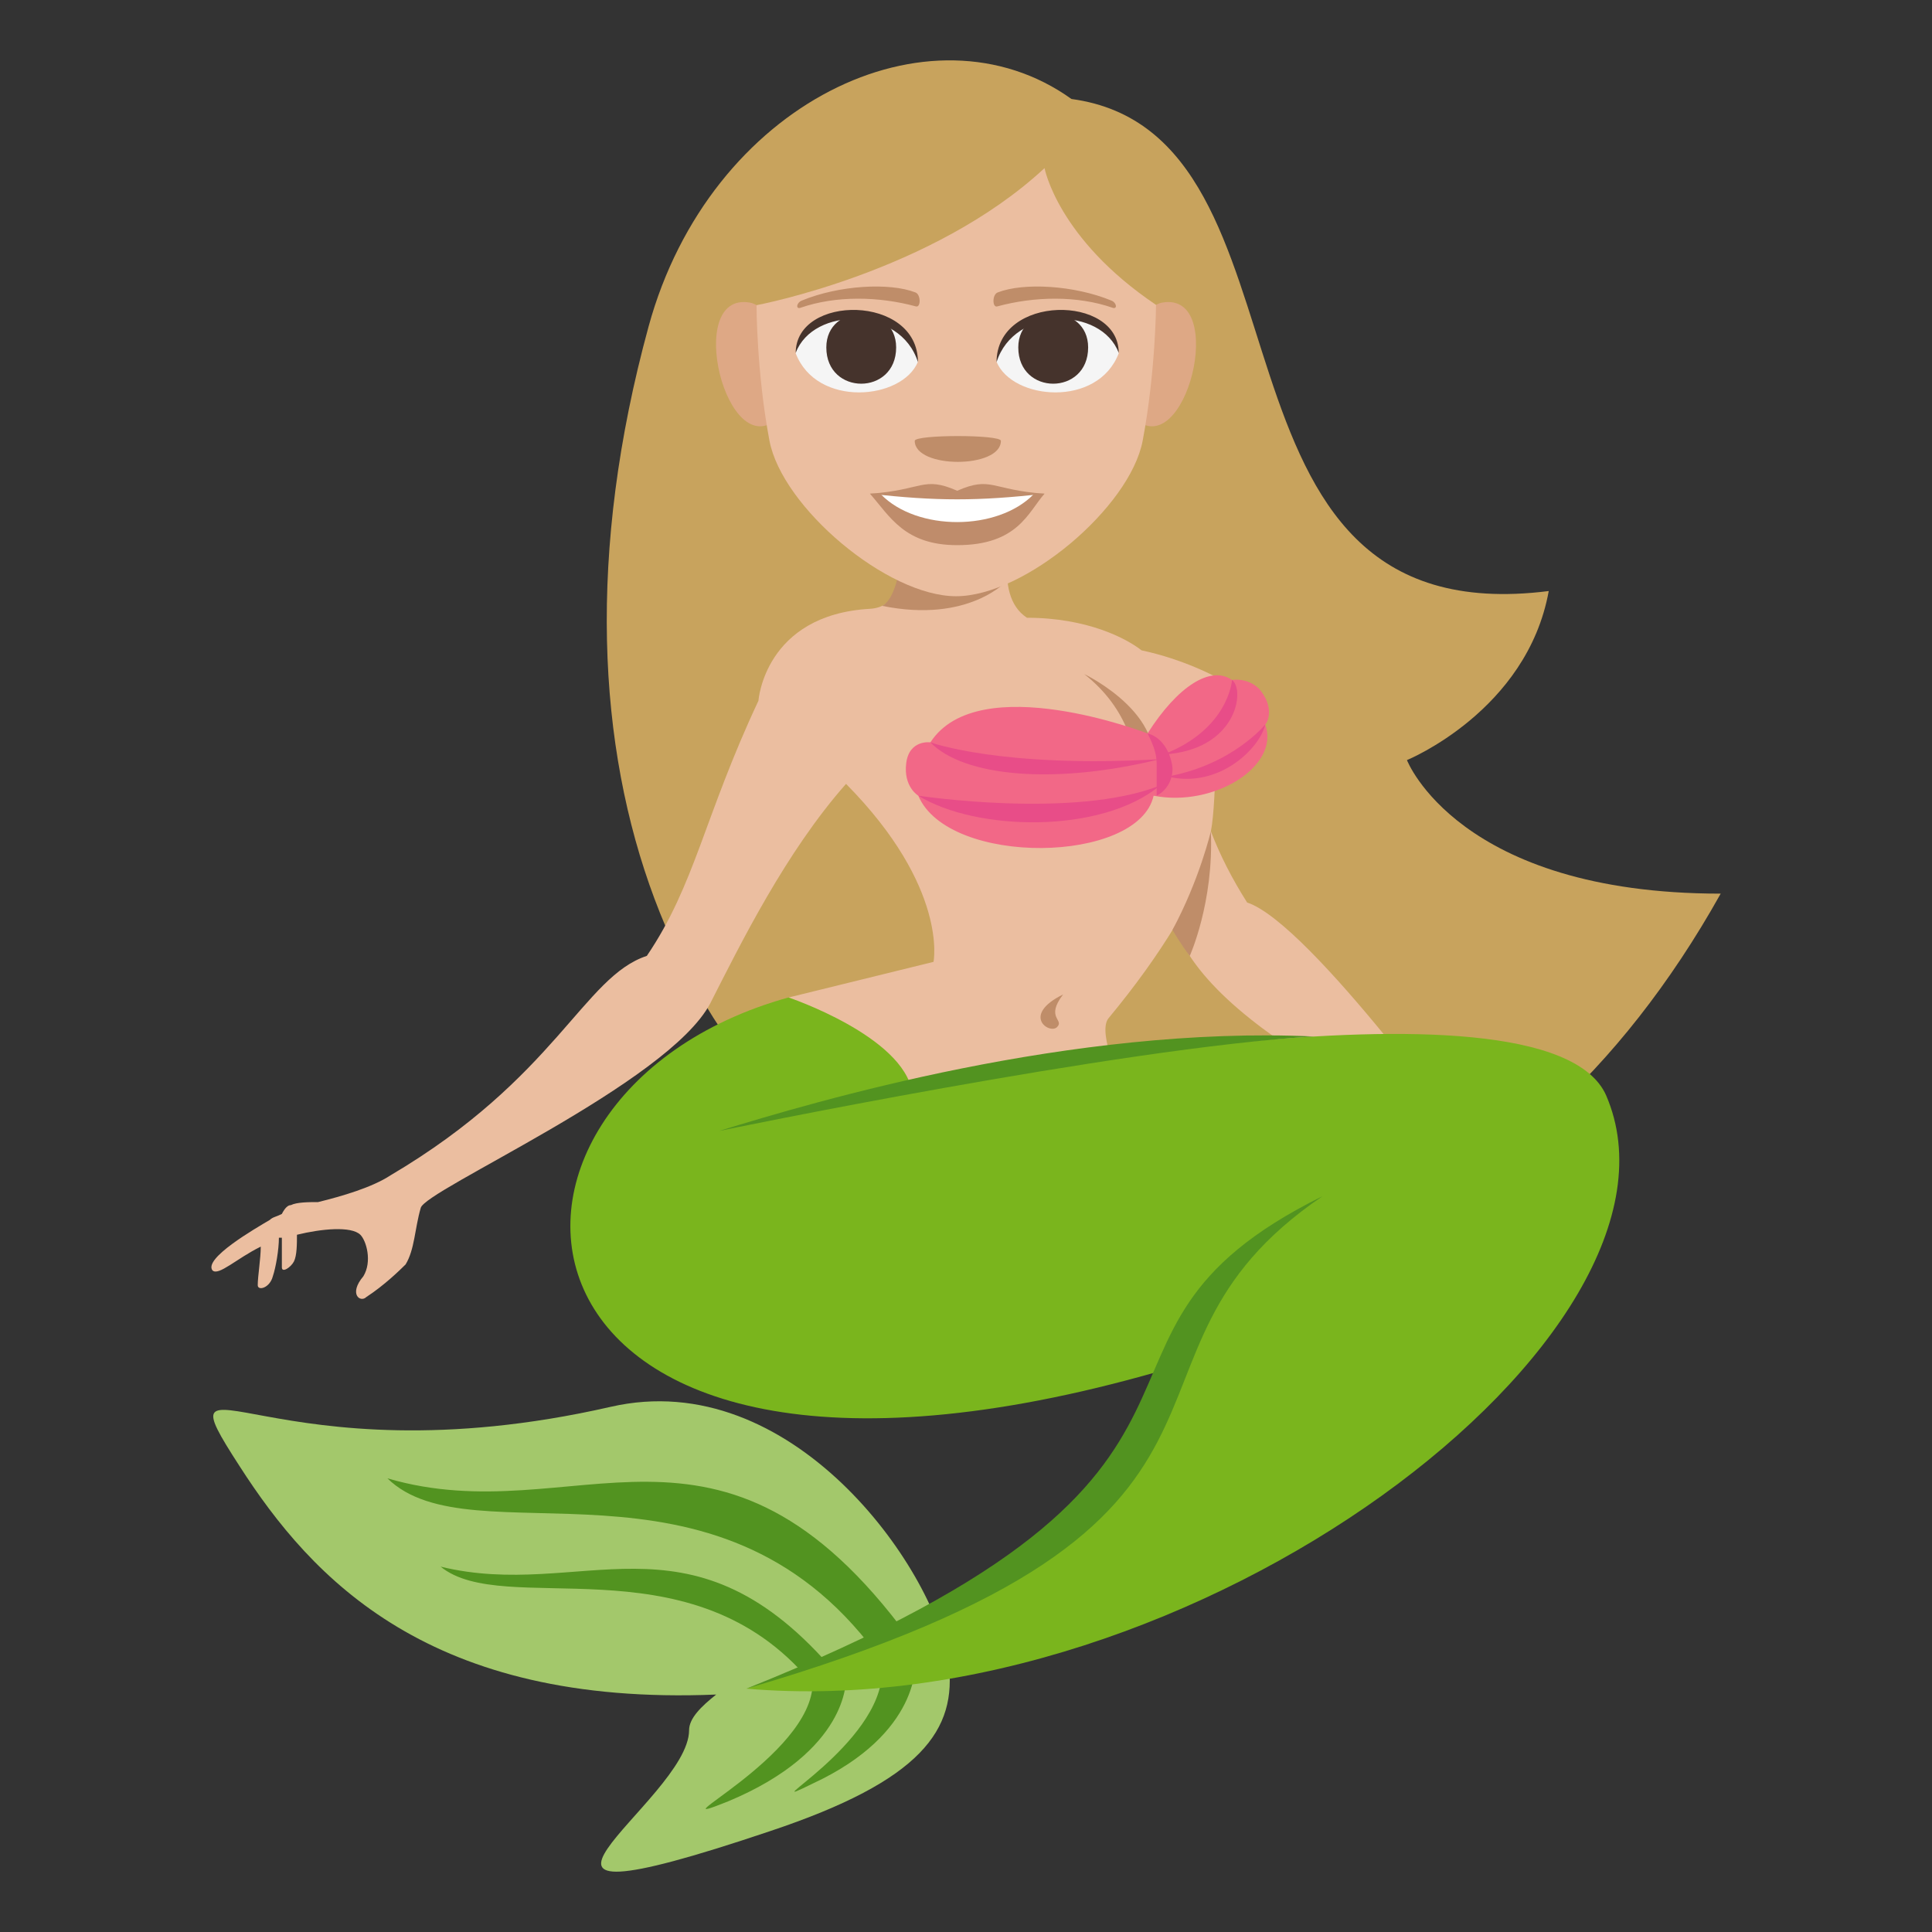 <?xml version="1.0" encoding="utf-8"?>
<!-- Generator: Adobe Illustrator 15.0.0, SVG Export Plug-In . SVG Version: 6.00 Build 0)  -->
<!DOCTYPE svg PUBLIC "-//W3C//DTD SVG 1.1//EN" "http://www.w3.org/Graphics/SVG/1.1/DTD/svg11.dtd">
<svg version="1.1" id="Layer_1" xmlns="http://www.w3.org/2000/svg" xmlns:xlink="http://www.w3.org/1999/xlink" x="0px" y="0px"
	 width="64px" height="64px" viewBox="0 0 64 64" enable-background="new 0 0 64 64" xml:space="preserve">
<rect x="0" y="0" width="64" height="64" fill="#333333" stroke="none"/>
<path fill="#C8A35D" d="M21.486,10.813C13.293,40.776,43.523,53.712,57,29.603c-8.691,0-10.393-4.424-10.393-4.424
	s3.977-1.623,4.697-5.6c-12.135,1.533-7.242-15.14-15.811-16.3C30.82-0.072,23.512,3.408,21.486,10.813z"/>
<path fill="#EBBEA0" d="M41.313,29.897c-0.5-0.787-0.9-1.572-1.201-2.359c0.201-0.982,0.184-4.418,0.184-5.105
	c0,0-1.08-0.594-2.48-0.889c-0.5-0.393-1.799-1.08-3.797-1.08c-1.199-0.787-0.4-3.047-0.4-3.047H29.52c0,0,0.9,2.652-0.697,2.75
	c-3.498,0.197-3.699,3.047-3.699,3.047c-1.799,3.834-2.098,6.094-3.697,8.451c-2.098,0.688-2.998,4.029-8.494,7.271
	c-0.6,0.395-1.598,0.689-2.398,0.885c-0.299,0-0.699,0-0.9,0.1c-0.1,0-0.199,0.098-0.299,0.293c-0.199,0.1-0.299,0.1-0.398,0.197
	c-0.5,0.295-2.199,1.277-1.9,1.672c0.201,0.195,0.801-0.395,1.6-0.787c0,0.393-0.1,0.982-0.1,1.277c0,0.197,0.4,0.098,0.5-0.295
	c0.1-0.295,0.201-0.885,0.201-1.277h0.098c0,0.295,0,0.787,0,0.982c0,0.197,0.299,0,0.4-0.195c0.1-0.197,0.1-0.59,0.1-0.885
	c0.799-0.197,1.799-0.295,2.1,0c0.197,0.195,0.398,0.885,0.1,1.375c-0.5,0.59-0.1,0.885,0.098,0.688
	c0.602-0.393,1.102-0.883,1.301-1.08c0.301-0.492,0.301-1.18,0.5-1.867c0.1-0.59,8.193-4.127,9.592-6.781
	c1-1.965,2.5-5.012,4.498-7.271c3.398,3.439,2.898,5.896,2.898,5.896l-4.799,1.18l3.998,5.109l7.098-2.064c0,0-0.9-1.867-0.5-2.357
	c0.896-1.082,1.598-2.064,2.197-3.047c1.357,3.893,9.793,6.979,9.992,7.566C48.906,38.249,43.41,30.585,41.313,29.897z"/>
<path fill="#BF8D69" d="M35.217,32.942c-0.602,0.787,0.055,0.83-0.201,1.082C34.764,34.274,33.818,33.63,35.217,32.942z"/>
<path fill="#BF8D69" d="M35.916,22.329c0,0,3.098,1.475,2.098,3.637C36.916,28.226,38.914,24.688,35.916,22.329z"/>
<path fill="#BF8D69" d="M38.84,30.804c0,0,0.271,0.471,0.572,0.863c0,0,0.801-1.77,0.699-4.129
	C40.111,27.538,39.74,29.132,38.84,30.804z"/>
<path fill="#F26887" d="M41.713,22.821c-0.4-0.393-0.9-0.295-0.9-0.295c-0.701-0.492-1.799,0.197-2.799,1.77
	c0,0-5.596-2.162-7.193,0.295c0,0-0.701-0.1-0.801,0.688c-0.1,0.785,0.4,1.08,0.4,1.08c1,2.359,7.295,2.262,7.795,0
	c1.998,0.393,4.197-0.982,3.697-2.357C42.012,23.901,42.213,23.411,41.713,22.821z"/>
<path fill="#A3C86B" d="M20.229,46.603c5.994-1.375,10.691,5.307,11.191,8.451c0.299,2.26-0.9,3.93-5.896,5.6
	c-10.791,3.637-2.697-0.982-2.697-3.34c0-0.393,0.4-0.785,0.898-1.18c-9.492,0.395-13.391-3.832-15.789-7.566
	C5.137,44.243,9.035,49.157,20.229,46.603z"/>
<path fill="#529320" d="M12.834,48.972c6.25,1.832,10.99-3.293,17.285,5.295c0.178,0.242-0.92,0.732-1.1,0.492
	C23.678,47.573,15.643,51.731,12.834,48.972z"/>
<path fill="#529320" d="M14.596,51.897c4.658,1.137,8.191-2.043,12.883,3.285c0.131,0.148-0.686,0.455-0.82,0.305
	C22.678,51.03,16.689,53.61,14.596,51.897z"/>
<path fill="#529320" d="M24.123,59.671c3.998-1.67,3.898-4.027,3.898-4.027l-1.1,0.098C26.922,58.198,21.426,60.753,24.123,59.671z"
	/>
<path fill="#529320" d="M26.922,59.083c3.598-1.672,3.398-4.029,3.398-4.029l-1.1,0.295C29.221,57.806,24.725,60.163,26.922,59.083z
	"/>
<path fill="#7AB51D" d="M38.414,45.423c-22.584,6.486-23.982-9.139-12.293-12.381c0,0,3.799,1.277,4.1,3.145
	c0,0,20.984-4.422,22.984,0.098c3.396,7.861-13.691,20.932-28.48,19.654C24.725,55.938,37.514,52.007,38.414,45.423z"/>
<path fill="#529320" d="M24.725,55.938c18.859-5.508,11.109-10.891,19.086-16.313C34.268,44.343,43.168,48.567,24.725,55.938z"/>
<path fill="#529320" d="M43.523,34.335c-8.014-0.369-16.502,2.145-19.699,3.129C23.824,37.464,37.092,34.712,43.523,34.335z"/>
<path fill="#BF8D69" d="M29.803,18.767c0,0-0.133,1.084-0.582,1.303c2.896,0.59,4.148-0.846,4.148-0.846L29.803,18.767z"/>
<path fill="#E84D88" d="M30.82,24.591c0,0,2.363,0.865,7.605,0.557C34.898,26.015,31.912,25.72,30.82,24.591z"/>
<path fill="#E84D88" d="M40.813,22.526c0,0-0.104,1.629-2.275,2.467C40.975,24.854,41.256,22.851,40.813,22.526z"/>
<path fill="#E84D88" d="M41.912,24.001c0,0-1.07,1.326-3.234,1.723C40.41,26.142,41.756,24.745,41.912,24.001z"/>
<path fill="#E84D88" d="M30.42,26.358c0,0,5.166,0.785,8.006-0.336C36.49,27.634,32.334,27.54,30.42,26.358z"/>
<path fill="#E84D88" d="M38.014,24.296c0.4,0.098,0.701,0.49,0.801,0.982c0.1,0.393-0.1,0.885-0.5,1.08c0-0.195,0-0.393,0-0.59
	c0-0.195,0-0.295,0-0.49C38.314,24.983,38.215,24.688,38.014,24.296z"/>
<path fill="#DEA885" d="M25.787,13.843c0.795-0.74,0.072-3.645-0.953-3.82C22.643,9.649,24.07,15.438,25.787,13.843z"/>
<path fill="#DEA885" d="M37.553,13.843c-0.795-0.74-0.072-3.645,0.953-3.82C40.695,9.649,39.27,15.438,37.553,13.843z"/>
<path fill="#EBBEA0" d="M38.295,10.099c-3.26-2.195-3.693-4.53-3.693-4.53c-3.727,3.46-9.541,4.54-9.541,4.54s0,2.227,0.428,4.488
	c0.418,2.207,3.902,5.154,6.182,5.154c2.281,0,5.764-2.947,6.182-5.154C38.281,12.335,38.295,10.099,38.295,10.099z"/>
<path fill="#F5F5F5" d="M37.059,11.704c-0.695,1.813-3.529,1.547-4.047,0.279C33.404,9.944,36.676,9.769,37.059,11.704z"/>
<path fill="#45332C" d="M33.732,11.509c0,1.602,2.314,1.602,2.314,0C36.047,10.024,33.732,10.024,33.732,11.509z"/>
<path fill="#45332C" d="M37.059,11.69c0-1.947-4.047-1.947-4.047,0.309C33.59,10.147,36.48,10.147,37.059,11.69z"/>
<path fill="#F5F5F5" d="M26.359,11.704c0.697,1.813,3.531,1.547,4.049,0.279C30.014,9.944,26.744,9.769,26.359,11.704z"/>
<path fill="#45332C" d="M29.686,11.509c0,1.602-2.313,1.602-2.313,0C27.373,10.024,29.686,10.024,29.686,11.509z"/>
<path fill="#45332C" d="M26.359,11.69c0-1.947,4.049-1.947,4.049,0.307C29.83,10.147,26.938,10.147,26.359,11.69z"/>
<path fill="#BF8C6B" d="M34.602,16.354c-0.545,0.615-0.885,1.705-2.893,1.705c-1.75,0-2.232-0.959-2.891-1.705H34.602z"/>
<path fill="#FFFFFF" d="M34.24,16.374c-1.191,1.219-3.855,1.236-5.061,0H34.24z"/>
<path fill="#BF8C6B" d="M31.709,16.257c-1.133-0.498-1.141-0.02-2.891,0.098c2.209,0.248,3.574,0.248,5.783,0
	C32.852,16.237,32.842,15.759,31.709,16.257z"/>
<path fill="#BF8D69" d="M36.814,9.956c-1.227-0.506-2.904-0.604-3.766-0.268c-0.184,0.072-0.178,0.506-0.016,0.463
	c1.234-0.336,2.656-0.363,3.826,0.045C37.018,10.251,36.998,10.03,36.814,9.956z"/>
<path fill="#BF8D69" d="M26.563,9.956c1.225-0.506,2.902-0.604,3.764-0.268c0.182,0.072,0.178,0.506,0.016,0.463
	c-1.234-0.336-2.656-0.363-3.826,0.045C26.357,10.251,26.377,10.03,26.563,9.956z"/>
<path fill="#BF8D69" d="M33.156,14.604c0,0.928-2.854,0.928-2.854,0C30.303,14.392,33.156,14.392,33.156,14.604z"/>
</svg>
